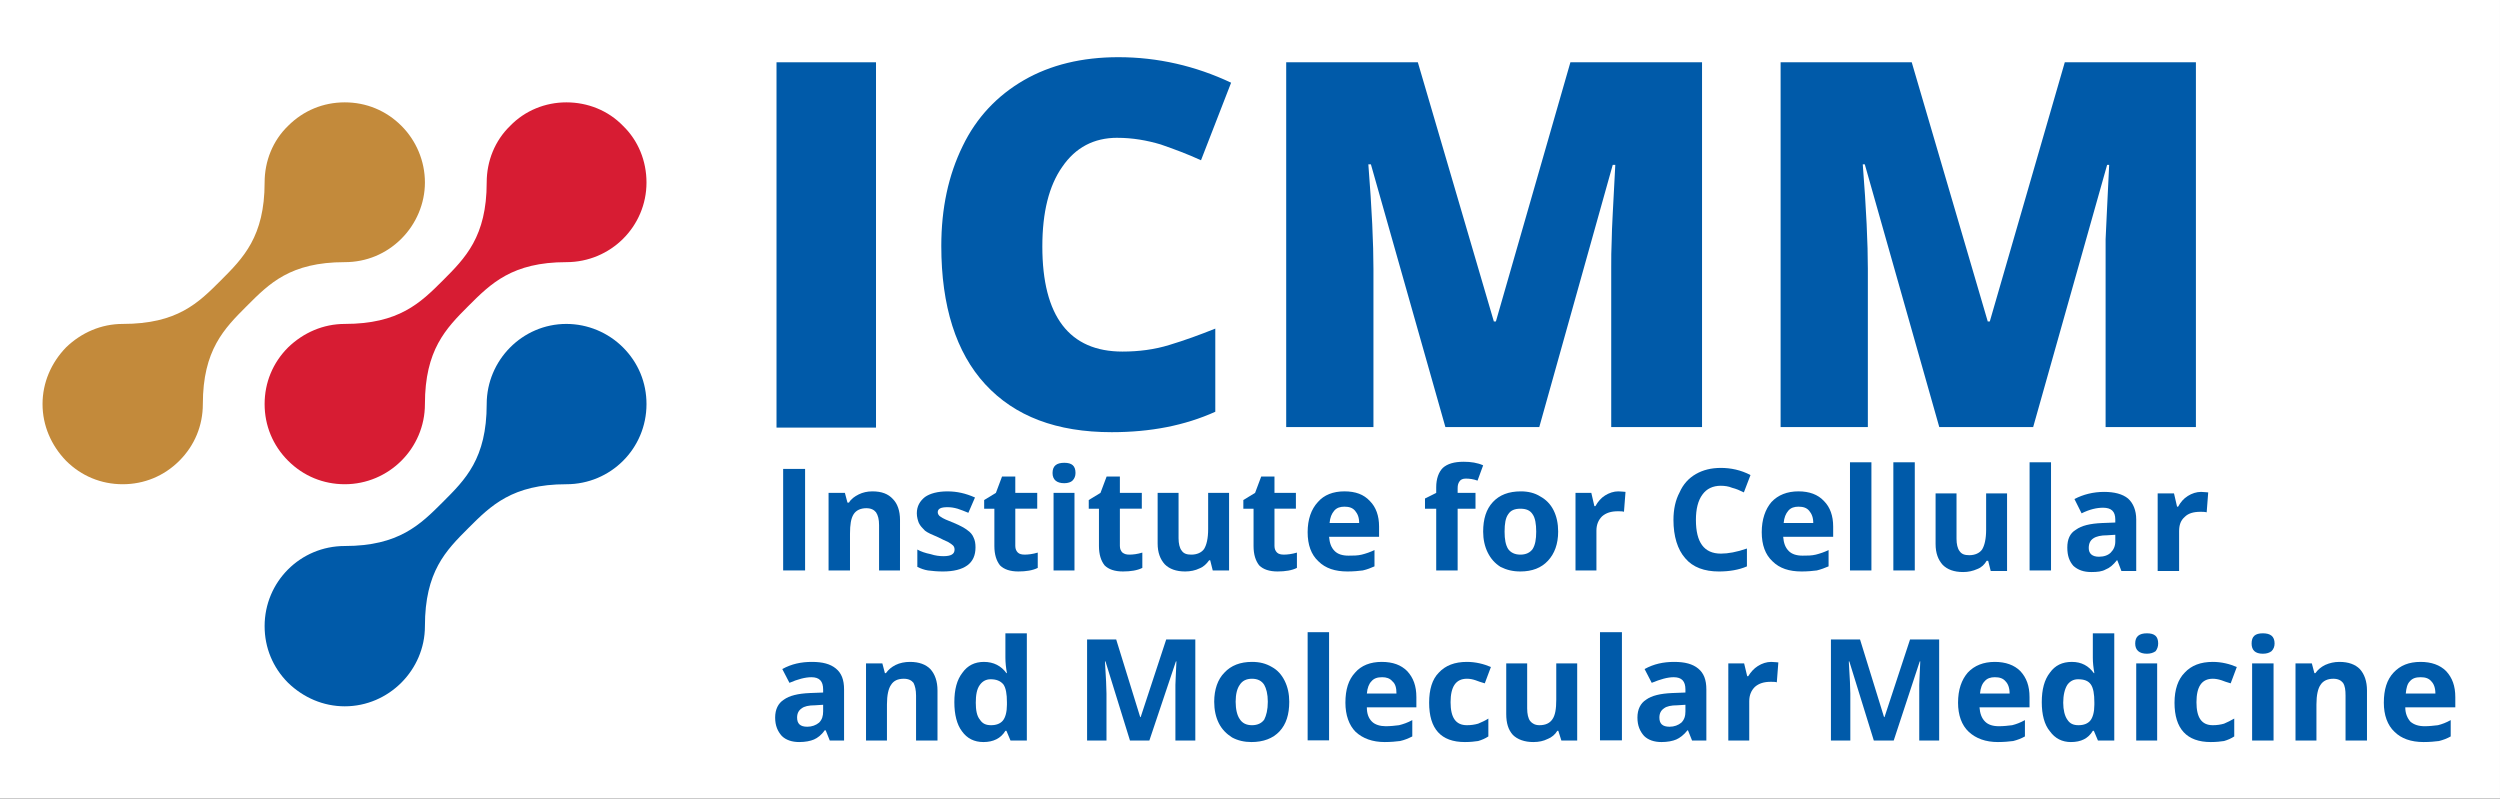 <?xml version="1.0" encoding="UTF-8" standalone="no"?>
<!-- Created with Inkscape (http://www.inkscape.org/) -->

<svg
   width="207.431mm"
   height="66.258mm"
   viewBox="0 0 207.431 66.258"
   version="1.1"
   id="svg5"
   xmlns="http://www.w3.org/2000/svg"
   xmlns:svg="http://www.w3.org/2000/svg">
  <rect x="0" y="0" width="207.431" height="66.258" fill="#333333" stroke="none"/>
  <defs
     id="defs2">
    <clipPath
       id="cp0">
      <path
         transform="scale(0.75)"
         d="m 56.48,0 v 1056 h 703.2 V 0 Z"
         fill-rule="evenodd"
         id="path15" />
    </clipPath>
    <clipPath
       id="cp1">
      <path
         transform="scale(0.75)"
         d="m 56.48,0 v 1056 h 703.2 V 0 Z"
         fill-rule="evenodd"
         id="path28" />
    </clipPath>
    <clipPath
       id="cp2">
      <path
         transform="matrix(0.75,0,0,0.75,215.4,221.64)"
         d="m -230.72,-295.52 v 1056 h 703.2 v -1056 z"
         fill-rule="evenodd"
         id="path61" />
    </clipPath>
    <clipPath
       id="cp3">
      <path
         transform="scale(0.75)"
         d="m 56.48,0 v 1056 h 703.2 V 0 Z"
         fill-rule="evenodd"
         id="path70" />
    </clipPath>
    <clipPath
       id="cp4">
      <path
         transform="scale(0.75)"
         d="m 56.48,0 v 1056 h 703.2 V 0 Z"
         fill-rule="evenodd"
         id="path91" />
    </clipPath>
    <clipPath
       id="cp5">
      <path
         transform="scale(0.75)"
         d="m 56.48,0 v 1056 h 703.2 V 0 Z"
         fill-rule="evenodd"
         id="path104" />
    </clipPath>
    <clipPath
       id="cp6">
      <path
         transform="scale(0.75)"
         d="m 56.48,0 v 1056 h 703.2 V 0 Z"
         fill-rule="evenodd"
         id="path131" />
    </clipPath>
    <clipPath
       id="cp7">
      <path
         transform="scale(0.75)"
         d="m 56.48,0 v 1056 h 703.2 V 0 Z"
         fill-rule="evenodd"
         id="path150" />
    </clipPath>
    <clipPath
       id="cp8">
      <path
         transform="matrix(0.75,0,0,0.75,434.4,491.64)"
         d="m -522.72,-655.52 v 1056 h 703.2 v -1056 z"
         fill-rule="evenodd"
         id="path183" />
    </clipPath>
    <clipPath
       id="cp9">
      <path
         transform="scale(0.75)"
         d="m 56.48,0 v 1056 h 703.2 V 0 Z"
         fill-rule="evenodd"
         id="path192" />
    </clipPath>
    <clipPath
       id="cp10">
      <path
         transform="scale(0.75)"
         d="m 56.48,0 v 1056 h 703.2 V 0 Z"
         fill-rule="evenodd"
         id="path213" />
    </clipPath>
    <clipPath
       id="cp11">
      <path
         transform="scale(0.75)"
         d="m 56.48,0 v 1056 h 703.2 V 0 Z"
         fill-rule="evenodd"
         id="path226" />
    </clipPath>
    <clipPath
       id="cp12">
      <path
         transform="scale(0.75)"
         d="m 56.48,0 v 1056 h 703.2 V 0 Z"
         fill-rule="evenodd"
         id="path259" />
    </clipPath>
    <clipPath
       id="cp13">
      <path
         transform="matrix(0.75,0,0,0.75,461.76,95.64)"
         d="m -559.2,-127.52 v 1056 H 144 v -1056 z"
         fill-rule="evenodd"
         id="path292" />
    </clipPath>
    <clipPath
       id="cp14">
      <path
         transform="scale(0.75)"
         d="m 56.48,0 v 1056 h 703.2 V 0 Z"
         fill-rule="evenodd"
         id="path301" />
    </clipPath>
    <clipPath
       id="cp15">
      <path
         transform="scale(0.75)"
         d="m 56.48,0 v 1056 h 703.2 V 0 Z"
         fill-rule="evenodd"
         id="path322" />
    </clipPath>
    <clipPath
       id="cp16">
      <path
         transform="scale(0.75)"
         d="m 56.48,0 v 1056 h 703.2 V 0 Z"
         fill-rule="evenodd"
         id="path335" />
    </clipPath>
    <clipPath
       id="cp17">
      <path
         transform="scale(0.75)"
         d="m 56.48,0 v 1056 h 703.2 V 0 Z"
         fill-rule="evenodd"
         id="path362" />
    </clipPath>
    <clipPath
       id="cp18">
      <path
         transform="scale(0.75)"
         d="M 410.56,0 H 759.52 V 33.12 H 410.56 Z"
         fill-rule="evenodd"
         id="path373" />
    </clipPath>
    <clipPath
       id="cp21">
      <path
         transform="scale(0.75)"
         d="M 56.48,0 H 410.56 V 33.12 H 56.48 Z"
         fill-rule="evenodd"
         id="path390" />
    </clipPath>
  </defs>
  <g
     id="layer1"
     transform="translate(-1.285,-115.371)">
    <g
       id="g456">
      <path
         d="m 208.715,115.371 v 66.258 H 1.285 v -66.258 z"
         fill="#ffffff"
         id="path13"
         style="stroke-width:0.192" />
      <g
         id="g1181"
         transform="rotate(90,89.72,163.506)">
        <g
           clip-path="url(#cp0)"
           id="g24"
           transform="matrix(0.353,0,0,0.353,12.928,8.527)">
          <path
             transform="matrix(0.75,0,0,0.75,176.16,575.16)"
             d="m 0,0 c 17.12,0 23.68,6.72 30.72,13.76 7.04,7.04 13.76,13.76 13.76,30.72 0,13.92 11.2,25.12 25.12,25.12 6.72,0 12.96,-2.56 17.76,-7.36 C 92,57.44 94.72,51.2 94.72,44.48 94.72,30.72 83.36,19.36 69.6,19.36 52.48,19.36 45.92,12.8 38.88,5.76 31.84,-1.28 25.12,-8 25.12,-24.96 25.12,-38.88 13.92,-50.08 0,-50.08 c -6.72,0 -12.96,2.56 -17.76,7.36 -4.64,4.64 -7.36,11.04 -7.36,17.76 C -25.12,-11.2 -13.76,0 0,0 Z"
             fill="#005aa9"
             id="path18" />
          <path
             transform="matrix(0.75,0,0,0.75,124.08,627.36)"
             d="m 0,0 c 16.96,0 23.68,6.72 30.72,13.76 7.04,7.04 13.6,13.6 13.6,30.72 0,6.72 2.72,12.96 7.36,17.76 4.8,4.64 11.04,7.36 17.76,7.36 6.72,0 12.96,-2.72 17.76,-7.36 C 92,57.44 94.56,51.2 94.56,44.48 94.56,37.76 92,31.52 87.2,26.72 82.4,21.92 76.16,19.36 69.44,19.36 52.48,19.36 45.76,12.64 38.72,5.6 31.68,-1.44 24.96,-8 24.96,-25.12 c 0,-6.72 -2.56,-12.96 -7.36,-17.76 -4.64,-4.64 -11.04,-7.36 -17.6,-7.36 -6.72,0 -13.12,2.72 -17.76,7.36 -4.8,4.8 -7.36,11.04 -7.36,17.76 0,6.72 2.56,12.96 7.36,17.76 C -13.12,-2.56 -6.72,0 0,0 Z"
             fill="#c38a3b"
             id="path20" />
          <path
             transform="matrix(0.75,0,0,0.75,147.12,585.48)"
             d="m 0,0 c 7.04,7.04 13.6,13.76 13.6,30.72 0,6.72 2.72,12.96 7.36,17.76 4.8,4.8 11.04,7.36 17.76,7.36 6.72,0 12.96,-2.56 17.76,-7.36 4.8,-4.8 7.36,-11.04 7.36,-17.76 C 63.84,16.96 52.64,5.6 38.72,5.6 21.76,5.6 15.04,-0.96 8,-8 0.96,-15.04 -5.76,-21.76 -5.76,-38.72 c 0,-13.92 -11.2,-25.12 -24.96,-25.12 -6.72,0 -13.12,2.56 -17.76,7.36 -4.8,4.64 -7.36,11.04 -7.36,17.76 0,6.56 2.56,12.96 7.36,17.6 4.64,4.8 11.04,7.36 17.76,7.36 16.96,0 23.68,6.72 30.72,13.76 z"
             fill="#d71c33"
             id="path22" />
        </g>
        <g
           id="g1125">
          <g
             id="g1074">
            <path
               d="m 80.492,185.141 h 8.424 v 1.82 h -8.424 z"
               fill="#005aa9"
               id="path26"
               style="stroke-width:0.265" />
            <path
               d="m 88.917,177.267 v 1.736 h -3.768 c -0.466,0 -0.804,0.085 -1.058,0.254 -0.212,0.169 -0.339,0.423 -0.339,0.804 0,0.466 0.169,0.847 0.508,1.058 0.339,0.212 0.847,0.296 1.609,0.296 h 3.048 v 1.778 h -6.435 v -1.355 l 0.804,-0.212 v -0.127 c -0.296,-0.169 -0.508,-0.466 -0.677,-0.804 -0.169,-0.339 -0.254,-0.72 -0.254,-1.143 0,-0.762 0.212,-1.312 0.635,-1.693 0.381,-0.381 0.974,-0.593 1.736,-0.593 z"
               fill="#005aa9"
               id="path31"
               style="stroke-width:0.265" />
            <path
               d="m 87.012,171.002 c 0.635,0 1.143,0.212 1.482,0.677 0.339,0.466 0.508,1.143 0.508,2.032 0,0.466 -0.042,0.889 -0.085,1.228 -0.042,0.296 -0.169,0.635 -0.296,0.889 h -1.439 c 0.169,-0.296 0.296,-0.677 0.381,-1.101 0.127,-0.381 0.169,-0.762 0.169,-1.058 0,-0.635 -0.169,-0.931 -0.55,-0.931 -0.127,0 -0.254,0.042 -0.339,0.127 -0.085,0.085 -0.169,0.212 -0.296,0.423 -0.085,0.212 -0.212,0.466 -0.381,0.804 -0.212,0.508 -0.381,0.889 -0.55,1.101 -0.212,0.212 -0.381,0.381 -0.635,0.508 -0.212,0.085 -0.508,0.169 -0.804,0.169 -0.593,0 -1.016,-0.254 -1.355,-0.677 -0.296,-0.423 -0.466,-1.058 -0.466,-1.863 0,-0.804 0.169,-1.524 0.508,-2.286 l 1.27,0.55 c -0.127,0.296 -0.254,0.635 -0.339,0.889 -0.085,0.296 -0.127,0.55 -0.127,0.847 0,0.55 0.127,0.804 0.423,0.804 0.127,0 0.296,-0.085 0.381,-0.254 0.127,-0.169 0.296,-0.55 0.508,-1.101 0.212,-0.508 0.423,-0.889 0.593,-1.101 0.169,-0.254 0.381,-0.423 0.593,-0.508 0.254,-0.127 0.508,-0.169 0.847,-0.169 z"
               fill="#005aa9"
               id="path33"
               style="stroke-width:0.265" />
            <path
               d="m 87.604,166.938 c 0,-0.296 -0.042,-0.677 -0.169,-1.101 h 1.27 c 0.212,0.423 0.296,0.974 0.296,1.609 0,0.677 -0.169,1.185 -0.508,1.524 -0.381,0.296 -0.889,0.466 -1.609,0.466 h -3.09 v 0.847 h -0.72 l -0.593,-0.974 -1.355,-0.508 v -1.101 h 1.355 v -1.82 h 1.312 v 1.82 h 3.09 c 0.254,0 0.423,-0.085 0.55,-0.212 0.127,-0.127 0.169,-0.339 0.169,-0.55 z"
               fill="#005aa9"
               id="path35"
               style="stroke-width:0.265" />
            <path
               d="m 88.917,162.789 v 1.736 h -6.435 v -1.736 z m -8.086,1.82 c -0.593,0 -0.847,-0.339 -0.847,-0.974 0,-0.635 0.254,-0.931 0.847,-0.931 0.254,0 0.466,0.085 0.635,0.254 0.127,0.127 0.212,0.381 0.212,0.677 0,0.635 -0.296,0.974 -0.847,0.974 z"
               fill="#005aa9"
               id="path37"
               style="stroke-width:0.265" />
            <path
               d="m 87.604,158.26 c 0,-0.339 -0.042,-0.677 -0.169,-1.101 h 1.27 c 0.212,0.423 0.296,0.974 0.296,1.609 0,0.677 -0.169,1.185 -0.508,1.524 -0.381,0.296 -0.889,0.466 -1.609,0.466 h -3.09 v 0.847 h -0.72 l -0.593,-0.974 -1.355,-0.508 v -1.101 h 1.355 v -1.82 h 1.312 v 1.82 h 3.09 c 0.254,0 0.423,-0.085 0.55,-0.212 0.127,-0.169 0.169,-0.339 0.169,-0.55 z"
               fill="#005aa9"
               id="path39"
               style="stroke-width:0.265" />
            <path
               d="m 88.917,151.317 -0.847,0.212 v 0.085 c 0.296,0.212 0.55,0.466 0.677,0.804 0.169,0.339 0.254,0.762 0.254,1.185 0,0.762 -0.212,1.312 -0.593,1.693 -0.423,0.381 -0.974,0.593 -1.736,0.593 h -4.191 v -1.736 h 3.768 c 0.423,0 0.804,-0.085 1.016,-0.254 0.254,-0.169 0.339,-0.423 0.339,-0.804 0,-0.466 -0.169,-0.847 -0.466,-1.058 -0.339,-0.212 -0.889,-0.339 -1.651,-0.339 h -3.006 v -1.736 h 6.435 z"
               fill="#005aa9"
               id="path41"
               style="stroke-width:0.265" />
            <path
               d="m 87.604,145.433 c 0,-0.296 -0.042,-0.677 -0.169,-1.101 h 1.27 c 0.212,0.423 0.296,0.974 0.296,1.609 0,0.677 -0.169,1.185 -0.508,1.524 -0.381,0.296 -0.889,0.466 -1.609,0.466 h -3.09 v 0.847 h -0.72 l -0.593,-0.974 -1.355,-0.508 v -1.101 h 1.355 v -1.778 h 1.312 v 1.778 h 3.09 c 0.254,0 0.423,-0.085 0.55,-0.212 0.127,-0.127 0.169,-0.339 0.169,-0.55 z"
               fill="#005aa9"
               id="path43"
               style="stroke-width:0.265" />
            <path
               d="m 83.625,140.395 c 0,0.339 0.085,0.635 0.339,0.847 0.254,0.212 0.55,0.339 1.016,0.381 v -2.455 c -0.466,0 -0.762,0.127 -1.016,0.339 -0.254,0.212 -0.339,0.508 -0.339,0.889 z m 5.376,-0.254 c 0,1.016 -0.254,1.82 -0.847,2.413 -0.55,0.593 -1.355,0.889 -2.413,0.889 -1.058,0 -1.905,-0.296 -2.498,-0.847 -0.593,-0.508 -0.889,-1.27 -0.889,-2.201 0,-0.931 0.254,-1.609 0.804,-2.117 0.508,-0.508 1.228,-0.762 2.117,-0.762 h 0.847 v 4.149 c 0.508,-0.042 0.889,-0.169 1.185,-0.466 0.254,-0.254 0.381,-0.635 0.381,-1.143 0,-0.381 0,-0.762 -0.085,-1.101 -0.085,-0.339 -0.212,-0.72 -0.381,-1.058 h 1.355 c 0.127,0.296 0.254,0.593 0.339,0.974 0.042,0.339 0.085,0.762 0.085,1.27 z"
               fill="#005aa9"
               id="path45"
               style="stroke-width:0.265" />
            <path
               d="m 83.794,129.515 v 1.482 h 5.122 v 1.778 h -5.122 v 0.931 h -0.847 l -0.466,-0.931 h -0.466 c -0.72,0 -1.27,-0.212 -1.609,-0.55 -0.339,-0.381 -0.508,-0.931 -0.508,-1.736 0,-0.593 0.085,-1.143 0.296,-1.609 l 1.27,0.466 c -0.127,0.339 -0.169,0.677 -0.169,0.974 0,0.254 0.085,0.423 0.212,0.508 0.169,0.127 0.339,0.169 0.593,0.169 h 0.381 v -1.482 z"
               fill="#005aa9"
               id="path47"
               style="stroke-width:0.265" />
            <path
               d="m 85.699,127.102 c 0.635,0 1.101,-0.085 1.439,-0.296 0.296,-0.212 0.466,-0.55 0.466,-1.016 0,-0.466 -0.169,-0.804 -0.466,-1.016 -0.339,-0.212 -0.804,-0.296 -1.439,-0.296 -0.635,0 -1.143,0.085 -1.439,0.296 -0.339,0.212 -0.466,0.55 -0.466,1.016 0,0.466 0.127,0.804 0.466,1.016 0.296,0.212 0.762,0.296 1.439,0.296 z m 0,-4.445 c 1.016,0 1.82,0.296 2.413,0.847 0.593,0.55 0.889,1.312 0.889,2.286 0,0.635 -0.127,1.143 -0.381,1.651 -0.296,0.466 -0.677,0.804 -1.185,1.058 -0.508,0.254 -1.101,0.381 -1.736,0.381 -1.058,0 -1.863,-0.254 -2.455,-0.804 -0.593,-0.55 -0.889,-1.312 -0.889,-2.328 0,-0.593 0.127,-1.143 0.423,-1.609 0.254,-0.466 0.635,-0.847 1.143,-1.101 0.508,-0.254 1.101,-0.381 1.778,-0.381 z"
               fill="#005aa9"
               id="path49"
               style="stroke-width:0.265" />
            <path
               d="m 82.355,117.662 c 0,-0.254 0.042,-0.466 0.042,-0.593 l 1.651,0.127 c -0.042,0.127 -0.042,0.296 -0.042,0.508 0,0.55 0.127,0.974 0.423,1.312 0.296,0.296 0.677,0.466 1.185,0.466 h 3.302 v 1.736 h -6.435 v -1.312 l 1.101,-0.254 v -0.085 c -0.381,-0.212 -0.677,-0.466 -0.889,-0.804 -0.212,-0.339 -0.339,-0.72 -0.339,-1.101 z"
               fill="#005aa9"
               id="path51"
               style="stroke-width:0.265" />
            <path
               d="m 81.889,109.153 c 0,0.677 0.254,1.185 0.72,1.524 0.508,0.381 1.228,0.55 2.117,0.55 1.863,0 2.794,-0.677 2.794,-2.074 0,-0.593 -0.127,-1.312 -0.423,-2.159 h 1.482 c 0.296,0.677 0.423,1.482 0.423,2.328 0,1.185 -0.339,2.159 -1.101,2.794 -0.72,0.635 -1.82,0.974 -3.175,0.974 -0.889,0 -1.651,-0.169 -2.286,-0.508 -0.677,-0.296 -1.185,-0.762 -1.524,-1.355 -0.339,-0.593 -0.508,-1.27 -0.508,-2.074 0,-0.804 0.169,-1.651 0.593,-2.455 l 1.439,0.55 c -0.169,0.339 -0.296,0.635 -0.381,0.974 -0.127,0.296 -0.169,0.635 -0.169,0.931 z"
               fill="#005aa9"
               id="path53"
               style="stroke-width:0.265" />
            <path
               d="m 83.625,102.718 c 0,0.339 0.085,0.635 0.339,0.847 0.254,0.212 0.55,0.339 1.016,0.381 v -2.455 c -0.466,0 -0.762,0.127 -1.016,0.339 -0.254,0.212 -0.339,0.508 -0.339,0.889 z m 5.376,-0.254 c 0,1.016 -0.254,1.82 -0.847,2.413 -0.55,0.593 -1.355,0.889 -2.413,0.889 -1.058,0 -1.905,-0.296 -2.498,-0.804 -0.593,-0.55 -0.889,-1.312 -0.889,-2.244 0,-0.889 0.254,-1.609 0.804,-2.117 0.508,-0.508 1.228,-0.762 2.117,-0.762 h 0.847 v 4.149 c 0.508,-0.042 0.889,-0.169 1.185,-0.466 0.254,-0.254 0.381,-0.635 0.381,-1.143 0,-0.381 0,-0.762 -0.085,-1.101 -0.085,-0.339 -0.212,-0.72 -0.381,-1.058 h 1.355 c 0.127,0.296 0.254,0.635 0.339,0.974 0.042,0.339 0.085,0.762 0.085,1.27 z"
               fill="#005aa9"
               id="path55"
               style="stroke-width:0.265" />
            <path
               d="m 79.942,96.665 h 8.975 v 1.778 h -8.975 z m 0,-3.598 h 8.975 v 1.778 h -8.975 z"
               fill="#005aa9"
               fill-rule="evenodd"
               id="path59"
               style="stroke-width:0.265" />
            <g
               clip-path="url(#cp2)"
               id="g66"
               transform="matrix(0.353,0,0,0.353,12.928,8.527)">
              <path
                 transform="matrix(0.75,0,0,0.75,215.4,221.64)"
                 d="m 0,0 -3.2,0.8 v 0.48 c 1.12,0.64 2.08,1.6 2.56,2.88 0.64,1.44 0.96,2.88 0.96,4.48 0,2.88 -0.8,4.96 -2.24,6.4 -1.6,1.44 -3.68,2.24 -6.56,2.24 h -15.84 v -6.56 h 14.24 c 1.6,0 3.04,-0.32 3.84,-0.96 0.96,-0.64 1.28,-1.6 1.28,-3.04 0,-1.76 -0.64,-3.2 -1.76,-4 C -8,1.92 -10.08,1.44 -12.96,1.44 H -24.32 V -5.12 H 0 Z"
                 fill="#005aa9"
                 id="path64" />
            </g>
            <path
               d="m 79.942,81.763 h 8.975 v 1.778 h -8.975 z"
               fill="#005aa9"
               id="path68"
               style="stroke-width:0.265" />
            <g
               clip-path="url(#cp3)"
               id="g87"
               transform="matrix(0.353,0,0,0.353,12.928,8.527)">
              <path
                 transform="matrix(0.75,0,0,0.75,206.88,192.36)"
                 d="m 0,0 0.16,2.56 c 0,1.92 0.32,3.36 0.96,4.32 0.64,0.96 1.6,1.44 3.04,1.44 1.76,0 2.72,-1.12 2.72,-3.2 C 6.88,3.52 6.4,2.24 5.6,1.44 4.64,0.48 3.52,0 2.08,0 Z M 11.36,-1.92 8,-0.64 v 0.16 c 1.44,1.12 2.4,2.24 2.88,3.52 0.64,1.12 0.8,2.56 0.8,4.48 0,2.4 -0.64,4.16 -1.92,5.6 -1.44,1.28 -3.2,1.92 -5.76,1.92 -2.56,0 -4.48,-0.8 -5.6,-2.72 C -2.88,10.56 -3.52,7.84 -3.68,4.16 L -3.84,0 H -4.8 c -2.56,0 -3.68,1.28 -3.68,3.84 0,1.92 0.48,4.16 1.76,6.72 l -4.48,2.24 c -1.44,-2.72 -2.24,-5.92 -2.24,-9.28 0,-3.2 0.64,-5.76 2.08,-7.52 1.44,-1.6 3.68,-2.56 6.56,-2.56 h 16.16 z"
                 fill="#005aa9"
                 id="path73" />
              <path
                 transform="matrix(0.75,0,0,0.75,196.8,172.2)"
                 d="M 0,0 C 0,-0.96 0.16,-1.6 0.16,-2.24 L 6.4,-1.76 C 6.24,-1.12 6.24,-0.48 6.24,0.16 6.24,2.4 6.72,4 7.84,5.12 8.96,6.4 10.4,6.88 12.32,6.88 H 24.8 V 13.6 H 0.48 V 8.48 L 4.64,7.52 V 7.2 C 3.2,6.4 2.08,5.44 1.28,4.16 0.48,2.88 0,1.44 0,0 Z"
                 fill="#005aa9"
                 id="path75" />
              <path
                 transform="matrix(0.75,0,0,0.75,246.84,496.08)"
                 d="m 0,0 0.16,2.56 c 0,1.92 0.32,3.36 0.96,4.16 C 1.76,7.68 2.72,8.16 4,8.16 5.92,8.16 6.88,7.2 6.88,4.96 6.88,3.52 6.4,2.24 5.6,1.28 4.64,0.32 3.52,0 2.08,0 Z M 11.2,-2.08 8,-0.8 v 0.32 c 1.44,0.96 2.4,2.24 2.88,3.36 0.48,1.12 0.8,2.72 0.8,4.64 0,2.24 -0.64,4.16 -1.92,5.44 -1.44,1.28 -3.2,2.08 -5.76,2.08 -2.56,0 -4.48,-0.96 -5.6,-2.72 C -2.88,10.56 -3.52,7.84 -3.68,4.16 L -3.84,0 H -4.8 c -2.56,0 -3.84,1.12 -3.84,3.68 0,1.92 0.64,4.32 1.76,6.88 l -4.32,2.24 c -1.6,-2.88 -2.24,-5.92 -2.24,-9.28 0,-3.36 0.64,-5.76 2.08,-7.52 1.44,-1.76 3.52,-2.56 6.56,-2.56 h 16 z"
                 fill="#005aa9"
                 id="path77" />
              <path
                 transform="matrix(0.75,0,0,0.75,255.24,469.2)"
                 d="m 0,0 v 6.72 h -14.08 c -1.76,0 -3.04,0.32 -4,0.8 -0.8,0.64 -1.28,1.6 -1.28,3.04 0,1.92 0.64,3.2 1.92,4 1.12,0.8 3.2,1.28 6.08,1.28 H 0 v 6.56 h -24.16 v -5.12 l 3.04,-0.8 v -0.32 c -1.12,-0.8 -1.92,-1.76 -2.56,-3.04 -0.64,-1.28 -0.96,-2.88 -0.96,-4.48 0,-2.88 0.8,-4.96 2.24,-6.4 C -20.8,0.8 -18.56,0 -15.68,0 Z"
                 fill="#005aa9"
                 id="path79" />
              <path
                 transform="matrix(0.75,0,0,0.75,251.64,456.6)"
                 d="M 0,0 C 0,-1.6 -0.48,-2.88 -1.44,-3.68 -2.4,-4.48 -4.16,-4.96 -6.4,-4.96 h -0.8 c -2.56,0 -4.48,0.32 -5.6,1.12 -1.12,0.96 -1.6,2.24 -1.6,4 0,1.44 0.64,2.56 1.76,3.36 1.28,0.96 3.2,1.28 5.6,1.28 2.24,0 4.16,-0.32 5.28,-1.28 C -0.48,2.72 0,1.6 0,0 Z m 5.28,2.4 c 0,2.88 -1.12,5.12 -3.36,6.72 -2.08,1.6 -5.28,2.4 -9.12,2.4 -4,0 -7.04,-0.8 -9.28,-2.56 -2.24,-1.6 -3.36,-3.84 -3.36,-6.72 0,-3.04 1.28,-5.44 3.52,-7.04 v -0.16 c -1.76,0.32 -3.36,0.48 -4.8,0.48 H -28.8 V -11.2 H 4.8 v 5.12 L 1.76,-4.8 v 0.32 c 2.4,1.44 3.52,3.84 3.52,6.88 z"
                 fill="#005aa9"
                 id="path81" />
              <path
                 transform="matrix(0.75,0,0,0.75,255.24,423.96)"
                 d="m 0,0 -24.8,7.68 v 0.16 c 5.12,-0.32 8.48,-0.48 10.08,-0.48 H 0 v 6.08 H -31.68 V 4.32 L -7.36,-3.2 v -0.16 l -24.32,-8 v -9.12 H 0 v 6.24 h -14.88 c -0.8,0 -1.6,0 -2.56,0 -0.8,0 -3.36,-0.16 -7.36,-0.32 v 0.16 L 0,-6.08 Z"
                 fill="#005aa9"
                 id="path83" />
              <path
                 transform="matrix(0.75,0,0,0.75,246.12,399.12)"
                 d="M 0,0 C 2.4,0 4.32,-0.48 5.44,-1.28 6.72,-2.08 7.36,-3.36 7.36,-5.12 7.36,-6.88 6.72,-8.16 5.6,-8.96 4.32,-9.6 2.56,-10.08 0,-10.08 c -2.4,0 -4.16,0.48 -5.28,1.12 -1.28,0.8 -1.92,2.08 -1.92,3.84 0,1.76 0.64,3.04 1.92,3.84 C -4.16,-0.48 -2.4,0 0,0 Z m 0,-16.8 c 4,0 7.04,0.96 9.28,3.04 2.24,2.08 3.36,5.12 3.36,8.8 0,2.24 -0.48,4.32 -1.44,6.08 C 10.08,2.88 8.64,4.32 6.72,5.28 4.8,6.24 2.56,6.72 0,6.72 c -3.84,0 -7.04,-1.12 -9.12,-3.2 -2.24,-2.08 -3.36,-4.96 -3.36,-8.64 0,-2.4 0.48,-4.32 1.6,-6.24 0.96,-1.76 2.4,-3.04 4.32,-4 1.92,-0.96 4.16,-1.44 6.56,-1.44 z"
                 fill="#005aa9"
                 id="path85" />
            </g>
            <path
               d="m 94.039,141.665 h 8.975 v 1.778 h -8.975 z"
               fill="#005aa9"
               id="path89"
               style="stroke-width:0.265" />
            <g
               clip-path="url(#cp4)"
               id="g100"
               transform="matrix(0.353,0,0,0.353,12.928,8.527)">
              <path
                 transform="matrix(0.75,0,0,0.75,240.36,364.68)"
                 d="m 0,0 c 0,1.44 0.32,2.56 1.28,3.36 0.8,0.8 2.08,1.28 3.84,1.44 V -4.48 C 3.36,-4.48 2.08,-4.16 1.28,-3.2 0.32,-2.4 0,-1.28 0,0 Z m 20.32,-0.8 c 0,3.84 -1.12,6.88 -3.2,9.12 -2.08,2.08 -5.28,3.2 -9.12,3.2 -4.16,0 -7.2,-0.96 -9.44,-3.04 -2.24,-1.92 -3.36,-4.8 -3.36,-8.32 0,-3.52 0.96,-6.08 2.88,-8 2.08,-1.92 4.64,-2.88 8.16,-2.88 h 3.2 V 4.8 c 1.92,0 3.36,-0.48 4.48,-1.6 0.96,-0.96 1.44,-2.56 1.44,-4.32 0,-1.44 -0.16,-2.88 -0.32,-4.16 -0.32,-1.28 -0.8,-2.72 -1.6,-4.16 h 5.12 c 0.64,1.28 1.12,2.4 1.44,3.84 0.16,1.28 0.32,2.88 0.32,4.8 z"
                 fill="#005aa9"
                 id="path94" />
              <path
                 transform="matrix(0.75,0,0,0.75,255.6,345.24)"
                 d="m 0,0 c 0,7.52 -4.16,11.2 -12.32,11.2 -4.16,0 -7.36,-0.96 -9.44,-3.04 -2.24,-2.08 -3.36,-4.96 -3.36,-8.8 0,-2.72 0.64,-5.28 1.6,-7.52 l 5.12,1.92 c -0.32,1.12 -0.64,2.08 -0.96,2.88 -0.32,0.96 -0.48,1.76 -0.48,2.72 0,3.52 2.56,5.12 7.36,5.12 4.8,0 7.2,-1.6 7.2,-5.12 0,-1.28 -0.16,-2.4 -0.48,-3.52 -0.48,-1.12 -0.96,-2.24 -1.6,-3.2 h 5.6 c 0.64,0.96 1.12,2.08 1.44,3.2 C -0.16,-3.04 0,-1.76 0,0 Z"
                 fill="#005aa9"
                 id="path96" />
              <path
                 transform="matrix(0.75,0,0,0.75,255.24,322.56)"
                 d="m 0,0 -3.04,0.96 v 0.32 c 1.12,0.64 2.08,1.76 2.56,3.04 0.64,1.28 0.96,2.72 0.96,4.48 0,2.72 -0.8,4.96 -2.24,6.4 -1.6,1.44 -3.68,2.08 -6.56,2.08 h -15.84 v -6.56 h 14.08 c 1.76,0 3.2,-0.32 4,-0.96 0.8,-0.64 1.28,-1.6 1.28,-2.88 0,-1.92 -0.64,-3.2 -1.76,-4 C -7.84,1.92 -9.92,1.6 -12.8,1.6 H -24.16 V -4.96 H 0 Z"
                 fill="#005aa9"
                 id="path98" />
            </g>
            <path
               d="m 94.039,117.366 h 8.975 v 1.82 h -8.975 z"
               fill="#005aa9"
               id="path102"
               style="stroke-width:0.265" />
            <g
               clip-path="url(#cp5)"
               id="g127"
               transform="matrix(0.353,0,0,0.353,12.928,8.527)">
              <path
                 transform="matrix(0.75,0,0,0.75,246.84,293.4)"
                 d="m 0,0 0.16,2.56 c 0,1.92 0.32,3.36 0.96,4.16 C 1.76,7.68 2.72,8.16 4,8.16 5.92,8.16 6.88,7.2 6.88,4.96 6.88,3.52 6.4,2.24 5.6,1.28 4.64,0.32 3.52,0 2.08,0 Z M 11.2,-2.08 8,-0.8 v 0.16 c 1.44,1.12 2.4,2.4 2.88,3.52 0.48,1.12 0.8,2.72 0.8,4.64 0,2.24 -0.64,4.16 -1.92,5.44 -1.44,1.28 -3.2,2.08 -5.76,2.08 -2.56,0 -4.48,-0.96 -5.6,-2.72 C -2.88,10.56 -3.52,7.84 -3.68,4.16 L -3.84,0 H -4.8 c -2.56,0 -3.84,1.12 -3.84,3.68 0,1.92 0.64,4.16 1.76,6.88 l -4.32,2.24 c -1.6,-2.88 -2.24,-5.92 -2.24,-9.28 0,-3.36 0.64,-5.76 2.08,-7.52 1.44,-1.76 3.52,-2.56 6.56,-2.56 h 16 z"
                 fill="#005aa9"
                 id="path107" />
              <path
                 transform="matrix(0.75,0,0,0.75,236.76,273.24)"
                 d="m 0,0 c 0,-0.96 0.16,-1.76 0.16,-2.24 l 6.24,0.48 c -0.16,0.48 -0.16,1.12 -0.16,1.92 0,2.08 0.48,3.68 1.6,4.96 1.12,1.12 2.56,1.76 4.48,1.76 h 12.32 v 6.56 H 0.48 V 8.48 l 4,-0.96 V 7.2 C 3.2,6.4 2.08,5.44 1.28,4.16 0.48,2.88 0,1.44 0,0 Z"
                 fill="#005aa9"
                 id="path109" />
              <path
                 transform="matrix(0.75,0,0,0.75,255.24,249.12)"
                 d="m 0,0 -24.8,7.68 v 0.16 c 5.12,-0.32 8.48,-0.48 10.08,-0.48 H 0 v 6.08 H -31.68 V 4.32 L -7.36,-3.2 v -0.16 l -24.32,-8 v -9.12 H 0 v 6.24 h -14.88 c -0.8,0 -1.6,0 -2.56,0 -0.8,0 -3.36,-0.16 -7.36,-0.32 v 0.16 L 0,-6.24 Z"
                 fill="#005aa9"
                 id="path111" />
              <path
                 transform="matrix(0.75,0,0,0.75,240.36,220.68)"
                 d="M 0,0 C 0,1.28 0.32,2.4 1.28,3.2 2.08,4 3.36,4.48 5.12,4.64 v -9.28 c -1.76,0 -3.04,0.48 -3.84,1.28 C 0.32,-2.56 0,-1.44 0,0 Z m 20.32,-0.96 c 0,3.84 -1.12,6.88 -3.2,9.12 C 15.04,10.4 11.84,11.52 8,11.52 3.84,11.52 0.8,10.4 -1.44,8.48 -3.68,6.4 -4.8,3.52 -4.8,0 c 0,-3.36 0.96,-6.08 2.88,-8 2.08,-1.92 4.64,-2.88 8.16,-2.88 h 3.2 V 4.8 c 1.92,-0.16 3.36,-0.64 4.48,-1.76 0.96,-0.96 1.44,-2.4 1.44,-4.32 0,-1.44 -0.16,-2.88 -0.32,-4.16 -0.32,-1.28 -0.8,-2.56 -1.6,-4 h 5.12 c 0.64,1.12 1.12,2.4 1.44,3.68 0.16,1.28 0.32,2.88 0.32,4.8 z"
                 fill="#005aa9"
                 id="path113" />
              <path
                 transform="matrix(0.75,0,0,0.75,251.64,201)"
                 d="M 0,0 C 0,-1.6 -0.48,-2.88 -1.44,-3.68 -2.4,-4.48 -4.16,-4.96 -6.4,-4.96 h -0.8 c -2.56,0 -4.48,0.32 -5.6,1.12 -1.12,0.8 -1.6,2.08 -1.6,4 0,1.44 0.64,2.56 1.76,3.36 1.28,0.8 3.2,1.28 5.6,1.28 2.24,0 4.16,-0.48 5.28,-1.28 C -0.48,2.72 0,1.6 0,0 Z m 5.28,2.4 c 0,2.72 -1.12,4.96 -3.36,6.56 -2.08,1.76 -5.28,2.56 -9.12,2.56 -4,0 -7.04,-0.8 -9.28,-2.56 -2.24,-1.6 -3.36,-3.84 -3.36,-6.88 0,-3.04 1.28,-5.28 3.52,-6.88 v -0.16 c -1.76,0.32 -3.36,0.48 -4.8,0.48 H -28.8 V -11.2 H 4.8 v 5.12 L 1.76,-4.8 v 0.32 c 2.4,1.44 3.52,3.68 3.52,6.88 z"
                 fill="#005aa9"
                 id="path115" />
              <path
                 transform="matrix(0.75,0,0,0.75,255.24,182.52)"
                 d="M 0,0 V 6.56 H -24.16 V 0 Z m -30.4,6.88 c -2.24,0 -3.2,-1.28 -3.2,-3.68 0,-2.4 0.96,-3.52 3.2,-3.52 0.96,0 1.76,0.32 2.4,0.8 0.48,0.64 0.8,1.6 0.8,2.72 0,2.4 -1.12,3.68 -3.2,3.68 z"
                 fill="#005aa9"
                 id="path117" />
              <path
                 transform="matrix(0.75,0,0,0.75,255.6,169.92)"
                 d="m 0,0 c 0,7.52 -4.16,11.36 -12.32,11.36 -4.16,0 -7.36,-1.12 -9.44,-3.2 -2.24,-2.08 -3.36,-4.96 -3.36,-8.8 0,-2.72 0.64,-5.28 1.6,-7.52 l 5.12,1.92 c -0.32,1.12 -0.64,2.08 -0.96,2.88 -0.32,0.96 -0.48,1.92 -0.48,2.72 0,3.52 2.56,5.12 7.36,5.12 4.8,0 7.2,-1.6 7.2,-5.12 0,-1.28 -0.16,-2.4 -0.48,-3.52 -0.48,-1.12 -0.96,-2.08 -1.6,-3.2 h 5.6 c 0.64,0.96 1.12,2.08 1.44,3.2 C -0.16,-3.04 0,-1.76 0,0 Z"
                 fill="#005aa9"
                 id="path119" />
              <path
                 transform="matrix(0.75,0,0,0.75,255.24,155.16)"
                 d="M 0,0 V 6.72 H -24.16 V 0 Z m -30.4,6.88 c -2.24,0 -3.2,-1.12 -3.2,-3.52 0,-2.4 0.96,-3.68 3.2,-3.68 0.96,0 1.76,0.32 2.4,0.96 0.48,0.64 0.8,1.44 0.8,2.72 0,2.4 -1.12,3.52 -3.2,3.52 z"
                 fill="#005aa9"
                 id="path121" />
              <path
                 transform="matrix(0.75,0,0,0.75,255.24,133.2)"
                 d="m 0,0 v 6.72 h -14.08 c -1.76,0 -3.04,0.16 -4,0.8 -0.8,0.64 -1.28,1.6 -1.28,3.04 0,1.76 0.64,3.2 1.92,4 1.12,0.8 3.2,1.28 6.08,1.28 H 0 v 6.56 h -24.16 v -5.12 l 3.04,-0.8 v -0.32 c -1.12,-0.8 -1.92,-1.76 -2.56,-3.04 -0.64,-1.44 -0.96,-2.88 -0.96,-4.48 0,-2.88 0.8,-4.96 2.24,-6.4 C -20.8,0.8 -18.56,0 -15.68,0 Z"
                 fill="#005aa9"
                 id="path123" />
              <path
                 transform="matrix(0.75,0,0,0.75,240.36,120.6)"
                 d="m 0,0 c 0,1.44 0.32,2.56 1.28,3.36 0.8,0.8 2.08,1.12 3.84,1.28 v -9.28 c -1.76,0 -3.04,0.48 -3.84,1.28 C 0.32,-2.56 0,-1.44 0,0 Z m 20.32,-0.96 c 0,4 -1.12,7.04 -3.2,9.12 C 15.04,10.4 11.84,11.52 8,11.52 3.84,11.52 0.8,10.56 -1.44,8.48 -3.68,6.4 -4.8,3.68 -4.8,0 c 0,-3.36 0.96,-6.08 2.88,-8 2.08,-1.92 4.64,-2.88 8.16,-2.88 h 3.2 V 4.8 c 1.92,0 3.36,-0.64 4.48,-1.6 0.96,-1.12 1.44,-2.56 1.44,-4.48 0,-1.44 -0.16,-2.72 -0.32,-4.16 -0.32,-1.28 -0.8,-2.56 -1.6,-4 h 5.12 c 0.64,1.12 1.12,2.4 1.44,3.68 0.16,1.28 0.32,2.88 0.32,4.8 z"
                 fill="#005aa9"
                 id="path125" />
            </g>
          </g>
          <g
             id="g1016">
            <path
               d="m 46.753,179.257 h 30.311 v 8.255 H 46.753 Z"
               fill="#005aa9"
               id="path129"
               style="stroke-width:0.265" />
            <path
               d="m 53.018,159.233 c 0,1.947 0.804,3.471 2.413,4.572 1.566,1.101 3.768,1.651 6.604,1.651 5.8,0 8.721,-2.244 8.721,-6.646 0,-1.355 -0.169,-2.667 -0.55,-3.895 -0.381,-1.27 -0.847,-2.54 -1.355,-3.81 h 6.9 c 1.143,2.54 1.693,5.376 1.693,8.594 0,4.572 -1.312,8.043 -3.979,10.499 -2.625,2.413 -6.477,3.641 -11.472,3.641 -3.133,0 -5.884,-0.593 -8.297,-1.778 -2.371,-1.143 -4.191,-2.879 -5.461,-5.08 -1.27,-2.201 -1.905,-4.826 -1.905,-7.832 0,-3.26 0.72,-6.392 2.117,-9.356 l 6.435,2.498 c -0.508,1.101 -0.931,2.244 -1.312,3.344 -0.339,1.143 -0.55,2.328 -0.55,3.598 z"
               fill="#005aa9"
               id="path134"
               style="stroke-width:0.265" />
            <path
               d="m 77.021,132.013 -21.802,6.181 v 0.212 c 3.725,-0.296 6.604,-0.423 8.678,-0.423 h 13.123 v 7.239 H 46.753 v -10.922 l 21.505,-6.308 v -0.169 L 46.753,121.641 v -10.922 h 30.268 v 7.535 H 63.771 c -0.72,0 -1.482,0 -2.328,-0.042 -0.804,0 -2.879,-0.127 -6.181,-0.296 v 0.212 l 21.759,6.096 z"
               fill="#005aa9"
               id="path136"
               style="stroke-width:0.265" />
            <path
               d="m 77.021,91.034 -21.802,6.181 v 0.169 c 3.725,-0.296 6.604,-0.423 8.678,-0.423 h 13.123 v 7.239 H 46.753 V 93.32 l 21.505,-6.308 v -0.169 l -21.505,-6.223 V 69.741 h 30.268 v 7.493 H 63.771 c -0.72,0 -1.482,0 -2.328,0 -0.804,-0.042 -2.879,-0.127 -6.181,-0.296 v 0.169 l 21.759,6.138 z"
               fill="#005aa9"
               id="path138"
               style="stroke-width:0.265" />
          </g>
        </g>
      </g>
    </g>
  </g>
</svg>
